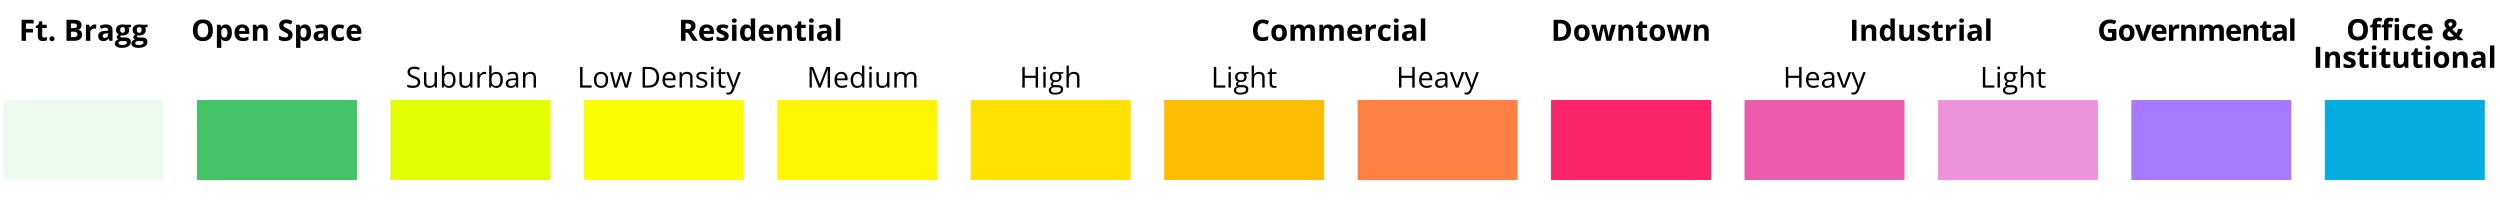 <?xml version="1.0" encoding="UTF-8"?>
<svg xmlns="http://www.w3.org/2000/svg" xmlns:xlink="http://www.w3.org/1999/xlink" width="1874.88pt" height="150pt" viewBox="0 0 1874.88 150" version="1.2">
<rect x="0" y="0" width="1874.88" height="150" fill="#333333" stroke="none"/>
<defs>
<g>
<symbol overflow="visible" id="glyph0-0">
<path style="stroke:none;" d="M 2.078 -15.75 L 11.141 -15.75 L 11.141 0 L 2.078 0 Z M 3.203 -1.125 L 10.016 -1.125 L 10.016 -14.625 L 3.203 -14.625 Z M 3.203 -1.125 "/>
</symbol>
<symbol overflow="visible" id="glyph0-1">
<path style="stroke:none;" d="M 16.281 -7.891 C 16.281 -5.285 15.633 -3.281 14.344 -1.875 C 13.051 -0.477 11.195 0.219 8.781 0.219 C 6.363 0.219 4.508 -0.477 3.219 -1.875 C 1.926 -3.281 1.281 -5.297 1.281 -7.922 C 1.281 -10.535 1.926 -12.535 3.219 -13.922 C 4.52 -15.305 6.379 -16 8.797 -16 C 11.223 -16 13.078 -15.301 14.359 -13.906 C 15.641 -12.508 16.281 -10.504 16.281 -7.891 Z M 4.781 -7.891 C 4.781 -6.129 5.113 -4.801 5.781 -3.906 C 6.445 -3.02 7.445 -2.578 8.781 -2.578 C 11.445 -2.578 12.781 -4.348 12.781 -7.891 C 12.781 -11.441 11.453 -13.219 8.797 -13.219 C 7.473 -13.219 6.473 -12.77 5.797 -11.875 C 5.117 -10.977 4.781 -9.648 4.781 -7.891 Z M 4.781 -7.891 "/>
</symbol>
<symbol overflow="visible" id="glyph0-2">
<path style="stroke:none;" d="M 8.344 0.219 C 6.926 0.219 5.816 -0.297 5.016 -1.328 L 4.844 -1.328 C 4.957 -0.316 5.016 0.266 5.016 0.422 L 5.016 5.297 L 1.719 5.297 L 1.719 -12.047 L 4.391 -12.047 L 4.859 -10.484 L 5.016 -10.484 C 5.773 -11.672 6.91 -12.266 8.422 -12.266 C 9.848 -12.266 10.961 -11.711 11.766 -10.609 C 12.566 -9.516 12.969 -7.992 12.969 -6.047 C 12.969 -4.754 12.781 -3.633 12.406 -2.688 C 12.031 -1.738 11.492 -1.016 10.797 -0.516 C 10.098 -0.023 9.281 0.219 8.344 0.219 Z M 7.375 -9.641 C 6.562 -9.641 5.969 -9.391 5.594 -8.891 C 5.219 -8.391 5.023 -7.566 5.016 -6.422 L 5.016 -6.062 C 5.016 -4.77 5.203 -3.844 5.578 -3.281 C 5.961 -2.727 6.57 -2.453 7.406 -2.453 C 8.883 -2.453 9.625 -3.664 9.625 -6.094 C 9.625 -7.27 9.441 -8.156 9.078 -8.75 C 8.711 -9.344 8.145 -9.641 7.375 -9.641 Z M 7.375 -9.641 "/>
</symbol>
<symbol overflow="visible" id="glyph0-3">
<path style="stroke:none;" d="M 6.719 -9.938 C 6.02 -9.938 5.473 -9.711 5.078 -9.266 C 4.68 -8.828 4.453 -8.203 4.391 -7.391 L 9 -7.391 C 8.988 -8.203 8.773 -8.828 8.359 -9.266 C 7.953 -9.711 7.406 -9.938 6.719 -9.938 Z M 7.172 0.219 C 5.234 0.219 3.719 -0.316 2.625 -1.391 C 1.531 -2.461 0.984 -3.977 0.984 -5.938 C 0.984 -7.957 1.488 -9.516 2.5 -10.609 C 3.508 -11.711 4.906 -12.266 6.688 -12.266 C 8.395 -12.266 9.723 -11.781 10.672 -10.812 C 11.617 -9.844 12.094 -8.504 12.094 -6.797 L 12.094 -5.203 L 4.312 -5.203 C 4.352 -4.266 4.629 -3.535 5.141 -3.016 C 5.66 -2.492 6.391 -2.234 7.328 -2.234 C 8.047 -2.234 8.727 -2.305 9.375 -2.453 C 10.031 -2.609 10.707 -2.848 11.406 -3.172 L 11.406 -0.641 C 10.832 -0.348 10.219 -0.133 9.562 0 C 8.906 0.145 8.109 0.219 7.172 0.219 Z M 7.172 0.219 "/>
</symbol>
<symbol overflow="visible" id="glyph0-4">
<path style="stroke:none;" d="M 12.844 0 L 9.562 0 L 9.562 -7.031 C 9.562 -7.906 9.406 -8.555 9.094 -8.984 C 8.781 -9.422 8.285 -9.641 7.609 -9.641 C 6.691 -9.641 6.031 -9.332 5.625 -8.719 C 5.219 -8.102 5.016 -7.086 5.016 -5.672 L 5.016 0 L 1.719 0 L 1.719 -12.047 L 4.234 -12.047 L 4.672 -10.5 L 4.859 -10.5 C 5.223 -11.082 5.727 -11.52 6.375 -11.812 C 7.02 -12.113 7.75 -12.266 8.562 -12.266 C 9.969 -12.266 11.031 -11.883 11.75 -11.125 C 12.477 -10.375 12.844 -9.285 12.844 -7.859 Z M 12.844 0 "/>
</symbol>
<symbol overflow="visible" id="glyph0-5">
<path style="stroke:none;" d=""/>
</symbol>
<symbol overflow="visible" id="glyph0-6">
<path style="stroke:none;" d="M 11.281 -4.375 C 11.281 -2.945 10.766 -1.82 9.734 -1 C 8.711 -0.188 7.289 0.219 5.469 0.219 C 3.789 0.219 2.305 -0.098 1.016 -0.734 L 1.016 -3.828 C 2.078 -3.359 2.973 -3.023 3.703 -2.828 C 4.441 -2.641 5.117 -2.547 5.734 -2.547 C 6.461 -2.547 7.02 -2.68 7.406 -2.953 C 7.801 -3.234 8 -3.656 8 -4.219 C 8 -4.52 7.91 -4.789 7.734 -5.031 C 7.566 -5.27 7.316 -5.5 6.984 -5.719 C 6.648 -5.945 5.969 -6.305 4.938 -6.797 C 3.977 -7.242 3.258 -7.676 2.781 -8.094 C 2.301 -8.508 1.914 -8.992 1.625 -9.547 C 1.344 -10.109 1.203 -10.758 1.203 -11.5 C 1.203 -12.883 1.672 -13.973 2.609 -14.766 C 3.555 -15.566 4.863 -15.969 6.531 -15.969 C 7.344 -15.969 8.117 -15.867 8.859 -15.672 C 9.609 -15.484 10.391 -15.211 11.203 -14.859 L 10.125 -12.266 C 9.281 -12.609 8.582 -12.848 8.031 -12.984 C 7.488 -13.129 6.953 -13.203 6.422 -13.203 C 5.785 -13.203 5.297 -13.051 4.953 -12.75 C 4.617 -12.457 4.453 -12.078 4.453 -11.609 C 4.453 -11.305 4.52 -11.047 4.656 -10.828 C 4.801 -10.609 5.02 -10.395 5.312 -10.188 C 5.613 -9.988 6.32 -9.625 7.438 -9.094 C 8.906 -8.383 9.91 -7.676 10.453 -6.969 C 11.004 -6.27 11.281 -5.406 11.281 -4.375 Z M 11.281 -4.375 "/>
</symbol>
<symbol overflow="visible" id="glyph0-7">
<path style="stroke:none;" d="M 9.375 0 L 8.734 -1.641 L 8.656 -1.641 C 8.102 -0.941 7.531 -0.457 6.938 -0.188 C 6.352 0.082 5.594 0.219 4.656 0.219 C 3.5 0.219 2.586 -0.109 1.922 -0.766 C 1.254 -1.43 0.922 -2.375 0.922 -3.594 C 0.922 -4.875 1.367 -5.816 2.266 -6.422 C 3.16 -7.035 4.508 -7.375 6.312 -7.438 L 8.406 -7.5 L 8.406 -8.031 C 8.406 -9.25 7.781 -9.859 6.531 -9.859 C 5.562 -9.859 4.43 -9.566 3.141 -8.984 L 2.047 -11.203 C 3.43 -11.93 4.969 -12.297 6.656 -12.297 C 8.27 -12.297 9.508 -11.941 10.375 -11.234 C 11.238 -10.535 11.672 -9.469 11.672 -8.031 L 11.672 0 Z M 8.406 -5.578 L 7.125 -5.531 C 6.176 -5.508 5.469 -5.336 5 -5.016 C 4.531 -4.703 4.297 -4.223 4.297 -3.578 C 4.297 -2.648 4.828 -2.188 5.891 -2.188 C 6.648 -2.188 7.258 -2.406 7.719 -2.844 C 8.176 -3.281 8.406 -3.863 8.406 -4.594 Z M 8.406 -5.578 "/>
</symbol>
<symbol overflow="visible" id="glyph0-8">
<path style="stroke:none;" d="M 6.609 0.219 C 2.859 0.219 0.984 -1.836 0.984 -5.953 C 0.984 -8.004 1.492 -9.566 2.516 -10.641 C 3.535 -11.723 5 -12.266 6.906 -12.266 C 8.301 -12.266 9.551 -11.992 10.656 -11.453 L 9.688 -8.906 C 9.164 -9.113 8.68 -9.285 8.234 -9.422 C 7.797 -9.555 7.352 -9.625 6.906 -9.625 C 5.195 -9.625 4.344 -8.41 4.344 -5.984 C 4.344 -3.629 5.195 -2.453 6.906 -2.453 C 7.539 -2.453 8.125 -2.535 8.656 -2.703 C 9.195 -2.867 9.738 -3.129 10.281 -3.484 L 10.281 -0.672 C 9.75 -0.336 9.211 -0.109 8.672 0.016 C 8.129 0.148 7.441 0.219 6.609 0.219 Z M 6.609 0.219 "/>
</symbol>
<symbol overflow="visible" id="glyph0-9">
<path style="stroke:none;" d="M 8.672 -13.203 C 7.41 -13.203 6.438 -12.727 5.75 -11.781 C 5.062 -10.832 4.719 -9.516 4.719 -7.828 C 4.719 -4.316 6.035 -2.562 8.672 -2.562 C 9.773 -2.562 11.113 -2.836 12.688 -3.391 L 12.688 -0.594 C 11.395 -0.051 9.953 0.219 8.359 0.219 C 6.066 0.219 4.312 -0.473 3.094 -1.859 C 1.883 -3.254 1.281 -5.254 1.281 -7.859 C 1.281 -9.492 1.578 -10.926 2.172 -12.156 C 2.766 -13.383 3.617 -14.328 4.734 -14.984 C 5.859 -15.641 7.172 -15.969 8.672 -15.969 C 10.203 -15.969 11.738 -15.598 13.281 -14.859 L 12.203 -12.156 C 11.617 -12.438 11.023 -12.68 10.422 -12.891 C 9.828 -13.098 9.242 -13.203 8.672 -13.203 Z M 8.672 -13.203 "/>
</symbol>
<symbol overflow="visible" id="glyph0-10">
<path style="stroke:none;" d="M 4.344 -6.047 C 4.344 -4.848 4.535 -3.941 4.922 -3.328 C 5.316 -2.723 5.957 -2.422 6.844 -2.422 C 7.719 -2.422 8.348 -2.723 8.734 -3.328 C 9.117 -3.941 9.312 -4.848 9.312 -6.047 C 9.312 -7.234 9.113 -8.125 8.719 -8.719 C 8.332 -9.32 7.695 -9.625 6.812 -9.625 C 5.938 -9.625 5.305 -9.328 4.922 -8.734 C 4.535 -8.141 4.344 -7.242 4.344 -6.047 Z M 12.672 -6.047 C 12.672 -4.086 12.148 -2.551 11.109 -1.438 C 10.078 -0.332 8.641 0.219 6.797 0.219 C 5.641 0.219 4.617 -0.031 3.734 -0.531 C 2.848 -1.039 2.164 -1.77 1.688 -2.719 C 1.219 -3.664 0.984 -4.773 0.984 -6.047 C 0.984 -8.016 1.5 -9.539 2.531 -10.625 C 3.562 -11.719 5.004 -12.266 6.859 -12.266 C 8.016 -12.266 9.035 -12.016 9.922 -11.516 C 10.805 -11.016 11.484 -10.289 11.953 -9.344 C 12.43 -8.406 12.672 -7.305 12.672 -6.047 Z M 12.672 -6.047 "/>
</symbol>
<symbol overflow="visible" id="glyph0-11">
<path style="stroke:none;" d="M 12.5 0 L 9.219 0 L 9.219 -7.031 C 9.219 -7.906 9.07 -8.555 8.781 -8.984 C 8.488 -9.422 8.031 -9.641 7.406 -9.641 C 6.57 -9.641 5.961 -9.328 5.578 -8.703 C 5.203 -8.086 5.016 -7.078 5.016 -5.672 L 5.016 0 L 1.719 0 L 1.719 -12.047 L 4.234 -12.047 L 4.672 -10.5 L 4.859 -10.5 C 5.18 -11.051 5.645 -11.484 6.25 -11.797 C 6.863 -12.109 7.566 -12.266 8.359 -12.266 C 10.16 -12.266 11.379 -11.676 12.016 -10.5 L 12.312 -10.5 C 12.633 -11.062 13.109 -11.492 13.734 -11.797 C 14.367 -12.109 15.082 -12.266 15.875 -12.266 C 17.238 -12.266 18.27 -11.914 18.969 -11.219 C 19.664 -10.52 20.016 -9.398 20.016 -7.859 L 20.016 0 L 16.719 0 L 16.719 -7.031 C 16.719 -7.906 16.57 -8.555 16.281 -8.984 C 15.988 -9.422 15.531 -9.641 14.906 -9.641 C 14.102 -9.641 13.5 -9.352 13.094 -8.781 C 12.695 -8.207 12.5 -7.297 12.5 -6.047 Z M 12.5 0 "/>
</symbol>
<symbol overflow="visible" id="glyph0-12">
<path style="stroke:none;" d="M 8.453 -12.266 C 8.891 -12.266 9.258 -12.234 9.562 -12.172 L 9.312 -9.094 C 9.039 -9.164 8.719 -9.203 8.344 -9.203 C 7.289 -9.203 6.473 -8.93 5.891 -8.391 C 5.305 -7.848 5.016 -7.094 5.016 -6.125 L 5.016 0 L 1.719 0 L 1.719 -12.047 L 4.219 -12.047 L 4.703 -10.016 L 4.859 -10.016 C 5.234 -10.691 5.738 -11.234 6.375 -11.641 C 7.008 -12.055 7.703 -12.266 8.453 -12.266 Z M 8.453 -12.266 "/>
</symbol>
<symbol overflow="visible" id="glyph0-13">
<path style="stroke:none;" d="M 1.578 -15.156 C 1.578 -16.227 2.176 -16.766 3.375 -16.766 C 4.562 -16.766 5.156 -16.227 5.156 -15.156 C 5.156 -14.645 5.004 -14.25 4.703 -13.969 C 4.41 -13.688 3.969 -13.547 3.375 -13.547 C 2.176 -13.547 1.578 -14.082 1.578 -15.156 Z M 5.016 0 L 1.719 0 L 1.719 -12.047 L 5.016 -12.047 Z M 5.016 0 "/>
</symbol>
<symbol overflow="visible" id="glyph0-14">
<path style="stroke:none;" d="M 5.016 0 L 1.719 0 L 1.719 -16.766 L 5.016 -16.766 Z M 5.016 0 "/>
</symbol>
<symbol overflow="visible" id="glyph0-15">
<path style="stroke:none;" d="M 15.047 -8.031 C 15.047 -5.438 14.305 -3.445 12.828 -2.062 C 11.359 -0.688 9.227 0 6.438 0 L 1.984 0 L 1.984 -15.75 L 6.922 -15.75 C 9.492 -15.75 11.488 -15.066 12.906 -13.703 C 14.332 -12.348 15.047 -10.457 15.047 -8.031 Z M 11.578 -7.938 C 11.578 -11.32 10.082 -13.016 7.094 -13.016 L 5.328 -13.016 L 5.328 -2.766 L 6.75 -2.766 C 9.969 -2.766 11.578 -4.488 11.578 -7.938 Z M 11.578 -7.938 "/>
</symbol>
<symbol overflow="visible" id="glyph0-16">
<path style="stroke:none;" d="M 11.625 0 L 10.703 -4.219 L 9.453 -9.531 L 9.375 -9.531 L 7.172 0 L 3.641 0 L 0.219 -12.047 L 3.484 -12.047 L 4.875 -6.719 C 5.102 -5.758 5.332 -4.441 5.562 -2.766 L 5.625 -2.766 C 5.656 -3.305 5.781 -4.172 6 -5.359 L 6.172 -6.266 L 7.656 -12.047 L 11.281 -12.047 L 12.688 -6.266 C 12.719 -6.109 12.766 -5.875 12.828 -5.562 C 12.891 -5.258 12.945 -4.93 13 -4.578 C 13.062 -4.234 13.113 -3.895 13.156 -3.562 C 13.207 -3.227 13.234 -2.961 13.234 -2.766 L 13.297 -2.766 C 13.367 -3.273 13.484 -3.977 13.641 -4.875 C 13.805 -5.781 13.926 -6.395 14 -6.719 L 15.453 -12.047 L 18.672 -12.047 L 15.203 0 Z M 11.625 0 "/>
</symbol>
<symbol overflow="visible" id="glyph0-17">
<path style="stroke:none;" d="M 6.797 -2.406 C 7.367 -2.406 8.055 -2.531 8.859 -2.781 L 8.859 -0.328 C 8.047 0.035 7.039 0.219 5.844 0.219 C 4.531 0.219 3.57 -0.113 2.969 -0.781 C 2.375 -1.445 2.078 -2.441 2.078 -3.766 L 2.078 -9.578 L 0.5 -9.578 L 0.5 -10.969 L 2.312 -12.062 L 3.266 -14.609 L 5.359 -14.609 L 5.359 -12.047 L 8.734 -12.047 L 8.734 -9.578 L 5.359 -9.578 L 5.359 -3.766 C 5.359 -3.297 5.488 -2.953 5.75 -2.734 C 6.02 -2.516 6.367 -2.406 6.797 -2.406 Z M 6.797 -2.406 "/>
</symbol>
<symbol overflow="visible" id="glyph0-18">
<path style="stroke:none;" d="M 1.984 0 L 1.984 -15.75 L 5.328 -15.75 L 5.328 0 Z M 1.984 0 "/>
</symbol>
<symbol overflow="visible" id="glyph0-19">
<path style="stroke:none;" d="M 5.531 0.219 C 4.125 0.219 3.016 -0.328 2.203 -1.422 C 1.391 -2.523 0.984 -4.051 0.984 -6 C 0.984 -7.977 1.395 -9.516 2.219 -10.609 C 3.039 -11.711 4.176 -12.266 5.625 -12.266 C 7.133 -12.266 8.289 -11.676 9.094 -10.5 L 9.203 -10.5 C 9.035 -11.395 8.953 -12.195 8.953 -12.906 L 8.953 -16.766 L 12.25 -16.766 L 12.25 0 L 9.734 0 L 9.094 -1.562 L 8.953 -1.562 C 8.203 -0.375 7.062 0.219 5.531 0.219 Z M 6.688 -2.406 C 7.531 -2.406 8.145 -2.648 8.531 -3.141 C 8.926 -3.629 9.141 -4.457 9.172 -5.625 L 9.172 -5.984 C 9.172 -7.273 8.973 -8.195 8.578 -8.75 C 8.18 -9.312 7.535 -9.594 6.641 -9.594 C 5.898 -9.594 5.328 -9.281 4.922 -8.656 C 4.516 -8.039 4.312 -7.141 4.312 -5.953 C 4.312 -4.773 4.516 -3.891 4.922 -3.297 C 5.336 -2.703 5.926 -2.406 6.688 -2.406 Z M 6.688 -2.406 "/>
</symbol>
<symbol overflow="visible" id="glyph0-20">
<path style="stroke:none;" d="M 10.25 0 L 9.812 -1.547 L 9.641 -1.547 C 9.285 -0.984 8.785 -0.547 8.141 -0.234 C 7.492 0.066 6.758 0.219 5.938 0.219 C 4.52 0.219 3.453 -0.16 2.734 -0.922 C 2.016 -1.68 1.656 -2.77 1.656 -4.188 L 1.656 -12.047 L 4.938 -12.047 L 4.938 -5.016 C 4.938 -4.141 5.094 -3.484 5.406 -3.047 C 5.719 -2.617 6.211 -2.406 6.891 -2.406 C 7.805 -2.406 8.469 -2.711 8.875 -3.328 C 9.281 -3.941 9.484 -4.957 9.484 -6.375 L 9.484 -12.047 L 12.781 -12.047 L 12.781 0 Z M 10.25 0 "/>
</symbol>
<symbol overflow="visible" id="glyph0-21">
<path style="stroke:none;" d="M 10.125 -3.578 C 10.125 -2.336 9.691 -1.395 8.828 -0.75 C 7.973 -0.102 6.691 0.219 4.984 0.219 C 4.109 0.219 3.363 0.156 2.75 0.031 C 2.133 -0.082 1.555 -0.254 1.016 -0.484 L 1.016 -3.203 C 1.617 -2.91 2.301 -2.664 3.062 -2.469 C 3.832 -2.281 4.508 -2.188 5.094 -2.188 C 6.289 -2.188 6.891 -2.531 6.891 -3.219 C 6.891 -3.477 6.805 -3.688 6.641 -3.844 C 6.484 -4.008 6.211 -4.191 5.828 -4.391 C 5.441 -4.598 4.926 -4.836 4.281 -5.109 C 3.352 -5.504 2.672 -5.863 2.234 -6.188 C 1.797 -6.52 1.477 -6.898 1.281 -7.328 C 1.082 -7.754 0.984 -8.281 0.984 -8.906 C 0.984 -9.977 1.398 -10.805 2.234 -11.391 C 3.066 -11.973 4.242 -12.266 5.766 -12.266 C 7.211 -12.266 8.625 -11.953 10 -11.328 L 9 -8.953 C 8.395 -9.211 7.832 -9.422 7.312 -9.578 C 6.789 -9.742 6.254 -9.828 5.703 -9.828 C 4.734 -9.828 4.25 -9.566 4.25 -9.047 C 4.25 -8.754 4.406 -8.5 4.719 -8.281 C 5.031 -8.07 5.719 -7.754 6.781 -7.328 C 7.719 -6.941 8.406 -6.582 8.844 -6.25 C 9.281 -5.926 9.602 -5.547 9.812 -5.109 C 10.02 -4.68 10.125 -4.172 10.125 -3.578 Z M 10.125 -3.578 "/>
</symbol>
<symbol overflow="visible" id="glyph0-22">
<path style="stroke:none;" d="M 7.969 -8.844 L 14.203 -8.844 L 14.203 -0.672 C 13.191 -0.348 12.238 -0.117 11.344 0.016 C 10.457 0.148 9.547 0.219 8.609 0.219 C 6.234 0.219 4.414 -0.477 3.156 -1.875 C 1.906 -3.27 1.281 -5.273 1.281 -7.891 C 1.281 -10.43 2.004 -12.41 3.453 -13.828 C 4.91 -15.254 6.93 -15.969 9.516 -15.969 C 11.129 -15.969 12.688 -15.645 14.188 -15 L 13.078 -12.328 C 11.93 -12.91 10.734 -13.203 9.484 -13.203 C 8.047 -13.203 6.891 -12.711 6.016 -11.734 C 5.148 -10.766 4.719 -9.461 4.719 -7.828 C 4.719 -6.117 5.066 -4.812 5.766 -3.906 C 6.461 -3.008 7.484 -2.562 8.828 -2.562 C 9.523 -2.562 10.227 -2.633 10.938 -2.781 L 10.938 -6.062 L 7.969 -6.062 Z M 7.969 -8.844 "/>
</symbol>
<symbol overflow="visible" id="glyph0-23">
<path style="stroke:none;" d="M 4.594 0 L 0 -12.047 L 3.438 -12.047 L 5.766 -5.188 C 6.023 -4.312 6.188 -3.488 6.25 -2.719 L 6.312 -2.719 C 6.344 -3.406 6.504 -4.227 6.797 -5.188 L 9.109 -12.047 L 12.547 -12.047 L 7.969 0 Z M 4.594 0 "/>
</symbol>
<symbol overflow="visible" id="glyph0-24">
<path style="stroke:none;" d="M 8.375 -9.578 L 5.531 -9.578 L 5.531 0 L 2.25 0 L 2.25 -9.578 L 0.438 -9.578 L 0.438 -11.156 L 2.25 -12.047 L 2.25 -12.922 C 2.25 -14.297 2.586 -15.297 3.266 -15.922 C 3.941 -16.555 5.02 -16.875 6.5 -16.875 C 7.633 -16.875 8.645 -16.707 9.531 -16.375 L 8.688 -13.969 C 8.031 -14.176 7.422 -14.281 6.859 -14.281 C 6.391 -14.281 6.051 -14.141 5.844 -13.859 C 5.633 -13.578 5.531 -13.223 5.531 -12.797 L 5.531 -12.047 L 8.375 -12.047 Z M 8.375 -9.578 "/>
</symbol>
<symbol overflow="visible" id="glyph0-25">
<path style="stroke:none;" d="M 16.547 0 L 12.484 0 L 11.25 -1.219 C 9.875 -0.258 8.32 0.219 6.594 0.219 C 4.844 0.219 3.453 -0.18 2.422 -0.984 C 1.398 -1.797 0.891 -2.883 0.891 -4.25 C 0.891 -5.238 1.102 -6.078 1.531 -6.766 C 1.969 -7.461 2.711 -8.113 3.766 -8.719 C 3.234 -9.332 2.844 -9.922 2.594 -10.484 C 2.352 -11.047 2.234 -11.66 2.234 -12.328 C 2.234 -13.422 2.648 -14.301 3.484 -14.969 C 4.316 -15.633 5.438 -15.969 6.844 -15.969 C 8.176 -15.969 9.242 -15.656 10.047 -15.031 C 10.848 -14.414 11.25 -13.586 11.25 -12.547 C 11.25 -11.691 11 -10.91 10.5 -10.203 C 10.008 -9.492 9.207 -8.82 8.094 -8.188 L 11.156 -5.203 C 11.664 -6.047 12.109 -7.129 12.484 -8.453 L 15.906 -8.453 C 15.656 -7.473 15.301 -6.52 14.844 -5.594 C 14.395 -4.676 13.879 -3.863 13.297 -3.156 Z M 4.344 -4.562 C 4.344 -3.945 4.57 -3.457 5.031 -3.094 C 5.5 -2.727 6.094 -2.547 6.812 -2.547 C 7.719 -2.547 8.535 -2.766 9.266 -3.203 L 5.688 -6.75 C 5.27 -6.438 4.941 -6.109 4.703 -5.766 C 4.461 -5.422 4.344 -5.02 4.344 -4.562 Z M 8.203 -12.203 C 8.203 -12.586 8.07 -12.891 7.812 -13.109 C 7.562 -13.328 7.227 -13.438 6.812 -13.438 C 6.332 -13.438 5.953 -13.32 5.672 -13.094 C 5.398 -12.863 5.266 -12.535 5.266 -12.109 C 5.266 -11.473 5.609 -10.773 6.297 -10.016 C 6.91 -10.359 7.379 -10.695 7.703 -11.031 C 8.035 -11.363 8.203 -11.754 8.203 -12.203 Z M 8.203 -12.203 "/>
</symbol>
<symbol overflow="visible" id="glyph0-26">
<path style="stroke:none;" d="M 5.266 0 L 1.984 0 L 1.984 -15.75 L 11.016 -15.75 L 11.016 -13.016 L 5.266 -13.016 L 5.266 -8.953 L 10.609 -8.953 L 10.609 -6.234 L 5.266 -6.234 Z M 5.266 0 "/>
</symbol>
<symbol overflow="visible" id="glyph0-27">
<path style="stroke:none;" d="M 1.266 -1.547 C 1.266 -2.148 1.426 -2.602 1.75 -2.906 C 2.07 -3.219 2.539 -3.375 3.156 -3.375 C 3.75 -3.375 4.207 -3.211 4.531 -2.891 C 4.863 -2.578 5.031 -2.129 5.031 -1.547 C 5.031 -0.973 4.863 -0.52 4.531 -0.188 C 4.207 0.133 3.75 0.297 3.156 0.297 C 2.551 0.297 2.082 0.133 1.75 -0.188 C 1.426 -0.508 1.266 -0.961 1.266 -1.547 Z M 1.266 -1.547 "/>
</symbol>
<symbol overflow="visible" id="glyph0-28">
<path style="stroke:none;" d="M 1.984 -15.75 L 6.891 -15.75 C 9.117 -15.75 10.738 -15.43 11.75 -14.797 C 12.758 -14.16 13.266 -13.148 13.266 -11.766 C 13.266 -10.828 13.039 -10.055 12.594 -9.453 C 12.156 -8.848 11.57 -8.484 10.844 -8.359 L 10.844 -8.25 C 11.832 -8.031 12.547 -7.613 12.984 -7 C 13.43 -6.395 13.656 -5.582 13.656 -4.562 C 13.656 -3.125 13.133 -2.004 12.094 -1.203 C 11.062 -0.398 9.656 0 7.875 0 L 1.984 0 Z M 5.328 -9.516 L 7.266 -9.516 C 8.172 -9.516 8.82 -9.656 9.219 -9.938 C 9.625 -10.219 9.828 -10.68 9.828 -11.328 C 9.828 -11.93 9.609 -12.363 9.172 -12.625 C 8.734 -12.883 8.035 -13.016 7.078 -13.016 L 5.328 -13.016 Z M 5.328 -6.859 L 5.328 -2.766 L 7.5 -2.766 C 8.414 -2.766 9.094 -2.938 9.531 -3.281 C 9.969 -3.633 10.188 -4.176 10.188 -4.906 C 10.188 -6.207 9.254 -6.859 7.391 -6.859 Z M 5.328 -6.859 "/>
</symbol>
<symbol overflow="visible" id="glyph0-29">
<path style="stroke:none;" d="M 12.203 -12.047 L 12.203 -10.375 L 10.312 -9.891 C 10.664 -9.348 10.844 -8.742 10.844 -8.078 C 10.844 -6.785 10.391 -5.773 9.484 -5.047 C 8.586 -4.328 7.336 -3.969 5.734 -3.969 L 5.141 -4 L 4.656 -4.062 C 4.312 -3.801 4.141 -3.516 4.141 -3.203 C 4.141 -2.723 4.742 -2.484 5.953 -2.484 L 8 -2.484 C 9.32 -2.484 10.328 -2.195 11.016 -1.625 C 11.711 -1.062 12.062 -0.234 12.062 0.859 C 12.062 2.266 11.473 3.352 10.297 4.125 C 9.129 4.906 7.445 5.297 5.25 5.297 C 3.562 5.297 2.273 5.004 1.391 4.422 C 0.504 3.836 0.062 3.016 0.062 1.953 C 0.062 1.234 0.285 0.629 0.734 0.141 C 1.191 -0.348 1.859 -0.695 2.734 -0.906 C 2.398 -1.051 2.102 -1.285 1.844 -1.609 C 1.594 -1.93 1.469 -2.281 1.469 -2.656 C 1.469 -3.113 1.598 -3.492 1.859 -3.797 C 2.129 -4.098 2.52 -4.398 3.031 -4.703 C 2.395 -4.973 1.891 -5.41 1.516 -6.016 C 1.148 -6.617 0.969 -7.328 0.969 -8.141 C 0.969 -9.453 1.395 -10.469 2.25 -11.188 C 3.102 -11.906 4.328 -12.266 5.922 -12.266 C 6.254 -12.266 6.648 -12.234 7.109 -12.172 C 7.578 -12.117 7.875 -12.078 8 -12.047 Z M 2.906 1.703 C 2.906 2.148 3.125 2.504 3.562 2.766 C 4 3.023 4.609 3.156 5.391 3.156 C 6.566 3.156 7.488 2.992 8.156 2.672 C 8.82 2.348 9.156 1.906 9.156 1.344 C 9.156 0.895 8.957 0.582 8.562 0.406 C 8.164 0.238 7.555 0.156 6.734 0.156 L 5.031 0.156 C 4.426 0.156 3.922 0.297 3.516 0.578 C 3.109 0.859 2.906 1.234 2.906 1.703 Z M 4.109 -8.094 C 4.109 -7.445 4.254 -6.93 4.547 -6.547 C 4.848 -6.172 5.305 -5.984 5.922 -5.984 C 6.535 -5.984 6.984 -6.172 7.266 -6.547 C 7.555 -6.93 7.703 -7.445 7.703 -8.094 C 7.703 -9.551 7.109 -10.281 5.922 -10.281 C 4.711 -10.281 4.109 -9.551 4.109 -8.094 Z M 4.109 -8.094 "/>
</symbol>
<symbol overflow="visible" id="glyph1-0">
<path style="stroke:none;" d="M 2.078 -15.75 L 11.141 -15.75 L 11.141 0 L 2.078 0 Z M 3.203 -1.125 L 10.016 -1.125 L 10.016 -14.625 L 3.203 -14.625 Z M 3.203 -1.125 "/>
</symbol>
<symbol overflow="visible" id="glyph1-1">
<path style="stroke:none;" d="M 5.328 -8.766 L 6.406 -8.766 C 7.457 -8.766 8.234 -8.938 8.734 -9.281 C 9.234 -9.633 9.484 -10.188 9.484 -10.938 C 9.484 -11.688 9.227 -12.219 8.719 -12.531 C 8.207 -12.852 7.41 -13.016 6.328 -13.016 L 5.328 -13.016 Z M 5.328 -6.047 L 5.328 0 L 1.984 0 L 1.984 -15.75 L 6.578 -15.75 C 8.711 -15.75 10.289 -15.359 11.312 -14.578 C 12.344 -13.797 12.859 -12.613 12.859 -11.031 C 12.859 -10.102 12.602 -9.273 12.094 -8.547 C 11.582 -7.828 10.863 -7.266 9.938 -6.859 C 12.301 -3.316 13.844 -1.031 14.562 0 L 10.859 0 L 7.094 -6.047 Z M 5.328 -6.047 "/>
</symbol>
<symbol overflow="visible" id="glyph1-2">
<path style="stroke:none;" d="M 6.719 -9.938 C 6.02 -9.938 5.473 -9.711 5.078 -9.266 C 4.68 -8.828 4.453 -8.203 4.391 -7.391 L 9 -7.391 C 8.988 -8.203 8.773 -8.828 8.359 -9.266 C 7.953 -9.711 7.406 -9.938 6.719 -9.938 Z M 7.172 0.219 C 5.234 0.219 3.719 -0.316 2.625 -1.391 C 1.531 -2.461 0.984 -3.977 0.984 -5.938 C 0.984 -7.957 1.488 -9.516 2.5 -10.609 C 3.508 -11.711 4.906 -12.266 6.688 -12.266 C 8.395 -12.266 9.723 -11.781 10.672 -10.812 C 11.617 -9.844 12.094 -8.504 12.094 -6.797 L 12.094 -5.203 L 4.312 -5.203 C 4.352 -4.266 4.629 -3.535 5.141 -3.016 C 5.66 -2.492 6.391 -2.234 7.328 -2.234 C 8.047 -2.234 8.727 -2.305 9.375 -2.453 C 10.031 -2.609 10.707 -2.848 11.406 -3.172 L 11.406 -0.641 C 10.832 -0.348 10.219 -0.133 9.562 0 C 8.906 0.145 8.109 0.219 7.172 0.219 Z M 7.172 0.219 "/>
</symbol>
<symbol overflow="visible" id="glyph1-3">
<path style="stroke:none;" d="M 10.125 -3.578 C 10.125 -2.336 9.691 -1.395 8.828 -0.75 C 7.973 -0.102 6.691 0.219 4.984 0.219 C 4.109 0.219 3.363 0.156 2.75 0.031 C 2.133 -0.082 1.555 -0.254 1.016 -0.484 L 1.016 -3.203 C 1.617 -2.91 2.301 -2.664 3.062 -2.469 C 3.832 -2.281 4.508 -2.188 5.094 -2.188 C 6.289 -2.188 6.891 -2.531 6.891 -3.219 C 6.891 -3.477 6.805 -3.688 6.641 -3.844 C 6.484 -4.008 6.211 -4.191 5.828 -4.391 C 5.441 -4.598 4.926 -4.836 4.281 -5.109 C 3.352 -5.504 2.672 -5.863 2.234 -6.188 C 1.797 -6.52 1.477 -6.898 1.281 -7.328 C 1.082 -7.754 0.984 -8.281 0.984 -8.906 C 0.984 -9.977 1.398 -10.805 2.234 -11.391 C 3.066 -11.973 4.242 -12.266 5.766 -12.266 C 7.211 -12.266 8.625 -11.953 10 -11.328 L 9 -8.953 C 8.395 -9.211 7.832 -9.422 7.312 -9.578 C 6.789 -9.742 6.254 -9.828 5.703 -9.828 C 4.734 -9.828 4.25 -9.566 4.25 -9.047 C 4.25 -8.754 4.406 -8.5 4.719 -8.281 C 5.031 -8.07 5.719 -7.754 6.781 -7.328 C 7.719 -6.941 8.406 -6.582 8.844 -6.25 C 9.281 -5.926 9.602 -5.547 9.812 -5.109 C 10.02 -4.68 10.125 -4.172 10.125 -3.578 Z M 10.125 -3.578 "/>
</symbol>
<symbol overflow="visible" id="glyph1-4">
<path style="stroke:none;" d="M 1.578 -15.156 C 1.578 -16.227 2.176 -16.766 3.375 -16.766 C 4.562 -16.766 5.156 -16.227 5.156 -15.156 C 5.156 -14.645 5.004 -14.25 4.703 -13.969 C 4.41 -13.688 3.969 -13.547 3.375 -13.547 C 2.176 -13.547 1.578 -14.082 1.578 -15.156 Z M 5.016 0 L 1.719 0 L 1.719 -12.047 L 5.016 -12.047 Z M 5.016 0 "/>
</symbol>
<symbol overflow="visible" id="glyph1-5">
<path style="stroke:none;" d="M 5.531 0.219 C 4.125 0.219 3.016 -0.328 2.203 -1.422 C 1.391 -2.523 0.984 -4.051 0.984 -6 C 0.984 -7.977 1.395 -9.516 2.219 -10.609 C 3.039 -11.711 4.176 -12.266 5.625 -12.266 C 7.133 -12.266 8.289 -11.676 9.094 -10.5 L 9.203 -10.5 C 9.035 -11.395 8.953 -12.195 8.953 -12.906 L 8.953 -16.766 L 12.25 -16.766 L 12.25 0 L 9.734 0 L 9.094 -1.562 L 8.953 -1.562 C 8.203 -0.375 7.062 0.219 5.531 0.219 Z M 6.688 -2.406 C 7.531 -2.406 8.145 -2.648 8.531 -3.141 C 8.926 -3.629 9.141 -4.457 9.172 -5.625 L 9.172 -5.984 C 9.172 -7.273 8.973 -8.195 8.578 -8.75 C 8.18 -9.312 7.535 -9.594 6.641 -9.594 C 5.898 -9.594 5.328 -9.281 4.922 -8.656 C 4.516 -8.039 4.312 -7.141 4.312 -5.953 C 4.312 -4.773 4.516 -3.891 4.922 -3.297 C 5.336 -2.703 5.926 -2.406 6.688 -2.406 Z M 6.688 -2.406 "/>
</symbol>
<symbol overflow="visible" id="glyph1-6">
<path style="stroke:none;" d="M 12.844 0 L 9.562 0 L 9.562 -7.031 C 9.562 -7.906 9.406 -8.555 9.094 -8.984 C 8.781 -9.422 8.285 -9.641 7.609 -9.641 C 6.691 -9.641 6.031 -9.332 5.625 -8.719 C 5.219 -8.102 5.016 -7.086 5.016 -5.672 L 5.016 0 L 1.719 0 L 1.719 -12.047 L 4.234 -12.047 L 4.672 -10.5 L 4.859 -10.5 C 5.223 -11.082 5.727 -11.52 6.375 -11.812 C 7.02 -12.113 7.75 -12.266 8.562 -12.266 C 9.969 -12.266 11.031 -11.883 11.75 -11.125 C 12.477 -10.375 12.844 -9.285 12.844 -7.859 Z M 12.844 0 "/>
</symbol>
<symbol overflow="visible" id="glyph1-7">
<path style="stroke:none;" d="M 6.797 -2.406 C 7.367 -2.406 8.055 -2.531 8.859 -2.781 L 8.859 -0.328 C 8.047 0.035 7.039 0.219 5.844 0.219 C 4.531 0.219 3.57 -0.113 2.969 -0.781 C 2.375 -1.445 2.078 -2.441 2.078 -3.766 L 2.078 -9.578 L 0.5 -9.578 L 0.5 -10.969 L 2.312 -12.062 L 3.266 -14.609 L 5.359 -14.609 L 5.359 -12.047 L 8.734 -12.047 L 8.734 -9.578 L 5.359 -9.578 L 5.359 -3.766 C 5.359 -3.297 5.488 -2.953 5.75 -2.734 C 6.02 -2.516 6.367 -2.406 6.797 -2.406 Z M 6.797 -2.406 "/>
</symbol>
<symbol overflow="visible" id="glyph1-8">
<path style="stroke:none;" d="M 9.375 0 L 8.734 -1.641 L 8.656 -1.641 C 8.102 -0.941 7.531 -0.457 6.938 -0.188 C 6.352 0.082 5.594 0.219 4.656 0.219 C 3.5 0.219 2.586 -0.109 1.922 -0.766 C 1.254 -1.43 0.922 -2.375 0.922 -3.594 C 0.922 -4.875 1.367 -5.816 2.266 -6.422 C 3.16 -7.035 4.508 -7.375 6.312 -7.438 L 8.406 -7.5 L 8.406 -8.031 C 8.406 -9.25 7.781 -9.859 6.531 -9.859 C 5.562 -9.859 4.43 -9.566 3.141 -8.984 L 2.047 -11.203 C 3.43 -11.93 4.969 -12.297 6.656 -12.297 C 8.27 -12.297 9.508 -11.941 10.375 -11.234 C 11.238 -10.535 11.672 -9.469 11.672 -8.031 L 11.672 0 Z M 8.406 -5.578 L 7.125 -5.531 C 6.176 -5.508 5.469 -5.336 5 -5.016 C 4.531 -4.703 4.297 -4.223 4.297 -3.578 C 4.297 -2.648 4.828 -2.188 5.891 -2.188 C 6.648 -2.188 7.258 -2.406 7.719 -2.844 C 8.176 -3.281 8.406 -3.863 8.406 -4.594 Z M 8.406 -5.578 "/>
</symbol>
<symbol overflow="visible" id="glyph1-9">
<path style="stroke:none;" d="M 5.016 0 L 1.719 0 L 1.719 -16.766 L 5.016 -16.766 Z M 5.016 0 "/>
</symbol>
<symbol overflow="visible" id="glyph2-0">
<path style="stroke:none;" d="M 2.047 -15.5 L 10.953 -15.5 L 10.953 0 L 2.047 0 Z M 3.141 -1.109 L 9.859 -1.109 L 9.859 -14.391 L 3.141 -14.391 Z M 3.141 -1.109 "/>
</symbol>
<symbol overflow="visible" id="glyph2-1">
<path style="stroke:none;" d="M 10.875 -4.125 C 10.875 -2.758 10.379 -1.691 9.391 -0.922 C 8.398 -0.16 7.055 0.219 5.359 0.219 C 3.523 0.219 2.113 -0.02 1.125 -0.5 L 1.125 -2.234 C 1.758 -1.961 2.453 -1.75 3.203 -1.594 C 3.953 -1.438 4.691 -1.359 5.422 -1.359 C 6.629 -1.359 7.535 -1.586 8.141 -2.047 C 8.742 -2.504 9.047 -3.141 9.047 -3.953 C 9.047 -4.492 8.938 -4.93 8.719 -5.266 C 8.508 -5.609 8.148 -5.926 7.641 -6.219 C 7.141 -6.508 6.375 -6.836 5.344 -7.203 C 3.895 -7.723 2.863 -8.332 2.25 -9.031 C 1.633 -9.738 1.328 -10.664 1.328 -11.812 C 1.328 -13 1.773 -13.945 2.672 -14.656 C 3.566 -15.363 4.754 -15.719 6.234 -15.719 C 7.773 -15.719 9.191 -15.438 10.484 -14.875 L 9.922 -13.297 C 8.641 -13.836 7.395 -14.109 6.188 -14.109 C 5.238 -14.109 4.492 -13.898 3.953 -13.484 C 3.41 -13.078 3.141 -12.508 3.141 -11.781 C 3.141 -11.25 3.238 -10.812 3.438 -10.469 C 3.633 -10.125 3.969 -9.805 4.438 -9.516 C 4.914 -9.234 5.641 -8.922 6.609 -8.578 C 8.234 -7.992 9.348 -7.367 9.953 -6.703 C 10.566 -6.047 10.875 -5.188 10.875 -4.125 Z M 10.875 -4.125 "/>
</symbol>
<symbol overflow="visible" id="glyph2-2">
<path style="stroke:none;" d="M 3.516 -11.609 L 3.516 -4.078 C 3.516 -3.129 3.727 -2.422 4.156 -1.953 C 4.594 -1.492 5.27 -1.266 6.188 -1.266 C 7.406 -1.266 8.297 -1.594 8.859 -2.25 C 9.422 -2.914 9.703 -4.004 9.703 -5.516 L 9.703 -11.609 L 11.453 -11.609 L 11.453 0 L 10 0 L 9.75 -1.562 L 9.656 -1.562 C 9.289 -0.988 8.789 -0.547 8.156 -0.234 C 7.52 0.066 6.789 0.219 5.969 0.219 C 4.551 0.219 3.488 -0.113 2.781 -0.781 C 2.082 -1.457 1.734 -2.535 1.734 -4.016 L 1.734 -11.609 Z M 3.516 -11.609 "/>
</symbol>
<symbol overflow="visible" id="glyph2-3">
<path style="stroke:none;" d="M 7.266 -11.812 C 8.797 -11.812 9.984 -11.285 10.828 -10.234 C 11.672 -9.191 12.094 -7.719 12.094 -5.812 C 12.094 -3.906 11.664 -2.422 10.812 -1.359 C 9.957 -0.305 8.773 0.219 7.266 0.219 C 6.516 0.219 5.828 0.078 5.203 -0.203 C 4.578 -0.484 4.051 -0.914 3.625 -1.5 L 3.5 -1.5 L 3.125 0 L 1.859 0 L 1.859 -16.484 L 3.625 -16.484 L 3.625 -12.484 C 3.625 -11.586 3.598 -10.781 3.547 -10.062 L 3.625 -10.062 C 4.445 -11.227 5.66 -11.812 7.266 -11.812 Z M 7.016 -10.328 C 5.816 -10.328 4.953 -9.984 4.422 -9.297 C 3.891 -8.609 3.625 -7.445 3.625 -5.812 C 3.625 -4.188 3.895 -3.02 4.438 -2.312 C 4.977 -1.613 5.852 -1.266 7.062 -1.266 C 8.133 -1.266 8.938 -1.656 9.469 -2.438 C 10 -3.227 10.266 -4.363 10.266 -5.844 C 10.266 -7.352 10 -8.477 9.469 -9.219 C 8.938 -9.957 8.117 -10.328 7.016 -10.328 Z M 7.016 -10.328 "/>
</symbol>
<symbol overflow="visible" id="glyph2-4">
<path style="stroke:none;" d="M 7.156 -11.828 C 7.676 -11.828 8.141 -11.785 8.547 -11.703 L 8.312 -10.062 C 7.832 -10.164 7.406 -10.219 7.031 -10.219 C 6.094 -10.219 5.289 -9.836 4.625 -9.078 C 3.957 -8.316 3.625 -7.367 3.625 -6.234 L 3.625 0 L 1.859 0 L 1.859 -11.609 L 3.312 -11.609 L 3.516 -9.469 L 3.609 -9.469 C 4.035 -10.219 4.551 -10.797 5.156 -11.203 C 5.77 -11.617 6.438 -11.828 7.156 -11.828 Z M 7.156 -11.828 "/>
</symbol>
<symbol overflow="visible" id="glyph2-5">
<path style="stroke:none;" d="M 9 0 L 8.656 -1.656 L 8.578 -1.656 C 7.992 -0.926 7.414 -0.43 6.844 -0.172 C 6.27 0.086 5.551 0.219 4.688 0.219 C 3.531 0.219 2.625 -0.078 1.969 -0.672 C 1.32 -1.266 1 -2.113 1 -3.219 C 1 -5.562 2.875 -6.789 6.625 -6.906 L 8.594 -6.969 L 8.594 -7.688 C 8.594 -8.594 8.395 -9.266 8 -9.703 C 7.613 -10.141 6.988 -10.359 6.125 -10.359 C 5.156 -10.359 4.062 -10.062 2.844 -9.469 L 2.297 -10.812 C 2.867 -11.125 3.492 -11.367 4.172 -11.547 C 4.859 -11.723 5.547 -11.812 6.234 -11.812 C 7.617 -11.812 8.645 -11.504 9.312 -10.891 C 9.977 -10.273 10.312 -9.285 10.312 -7.922 L 10.312 0 Z M 5.031 -1.234 C 6.125 -1.234 6.984 -1.535 7.609 -2.141 C 8.234 -2.742 8.547 -3.582 8.547 -4.656 L 8.547 -5.719 L 6.797 -5.641 C 5.391 -5.586 4.379 -5.367 3.766 -4.984 C 3.148 -4.598 2.844 -4 2.844 -3.188 C 2.844 -2.551 3.035 -2.066 3.422 -1.734 C 3.805 -1.398 4.344 -1.234 5.031 -1.234 Z M 5.031 -1.234 "/>
</symbol>
<symbol overflow="visible" id="glyph2-6">
<path style="stroke:none;" d="M 9.812 0 L 9.812 -7.516 C 9.812 -8.461 9.594 -9.164 9.156 -9.625 C 8.727 -10.094 8.055 -10.328 7.141 -10.328 C 5.922 -10.328 5.031 -10 4.469 -9.344 C 3.906 -8.688 3.625 -7.602 3.625 -6.094 L 3.625 0 L 1.859 0 L 1.859 -11.609 L 3.297 -11.609 L 3.578 -10.031 L 3.672 -10.031 C 4.023 -10.602 4.523 -11.047 5.172 -11.359 C 5.828 -11.672 6.555 -11.828 7.359 -11.828 C 8.754 -11.828 9.805 -11.488 10.516 -10.812 C 11.223 -10.133 11.578 -9.055 11.578 -7.578 L 11.578 0 Z M 9.812 0 "/>
</symbol>
<symbol overflow="visible" id="glyph2-7">
<path style="stroke:none;" d="M 2.125 0 L 2.125 -15.5 L 3.938 -15.5 L 3.938 -1.625 L 10.766 -1.625 L 10.766 0 Z M 2.125 0 "/>
</symbol>
<symbol overflow="visible" id="glyph2-8">
<path style="stroke:none;" d="M 11.891 -5.812 C 11.891 -3.926 11.41 -2.445 10.453 -1.375 C 9.504 -0.312 8.188 0.219 6.5 0.219 C 5.469 0.219 4.547 -0.023 3.734 -0.516 C 2.93 -1.004 2.312 -1.703 1.875 -2.609 C 1.438 -3.523 1.219 -4.594 1.219 -5.812 C 1.219 -7.707 1.691 -9.18 2.641 -10.234 C 3.586 -11.297 4.898 -11.828 6.578 -11.828 C 8.203 -11.828 9.492 -11.285 10.453 -10.203 C 11.41 -9.117 11.891 -7.656 11.891 -5.812 Z M 3.047 -5.812 C 3.047 -4.332 3.344 -3.203 3.938 -2.422 C 4.531 -1.648 5.398 -1.266 6.547 -1.266 C 7.703 -1.266 8.578 -1.648 9.172 -2.422 C 9.766 -3.191 10.062 -4.32 10.062 -5.812 C 10.062 -7.289 9.766 -8.41 9.172 -9.172 C 8.578 -9.941 7.695 -10.328 6.531 -10.328 C 5.375 -10.328 4.504 -9.945 3.922 -9.188 C 3.336 -8.438 3.047 -7.312 3.047 -5.812 Z M 3.047 -5.812 "/>
</symbol>
<symbol overflow="visible" id="glyph2-9">
<path style="stroke:none;" d="M 11.344 0 L 9.219 -6.812 C 9.082 -7.227 8.832 -8.176 8.469 -9.656 L 8.375 -9.656 C 8.094 -8.414 7.848 -7.461 7.641 -6.797 L 5.453 0 L 3.406 0 L 0.25 -11.609 L 2.094 -11.609 C 2.844 -8.691 3.41 -6.469 3.797 -4.938 C 4.191 -3.414 4.414 -2.391 4.469 -1.859 L 4.562 -1.859 C 4.633 -2.266 4.754 -2.785 4.922 -3.422 C 5.098 -4.066 5.254 -4.578 5.391 -4.953 L 7.516 -11.609 L 9.422 -11.609 L 11.5 -4.953 C 11.895 -3.734 12.16 -2.711 12.297 -1.891 L 12.391 -1.891 C 12.422 -2.141 12.492 -2.531 12.609 -3.062 C 12.734 -3.594 13.473 -6.441 14.828 -11.609 L 16.641 -11.609 L 13.438 0 Z M 11.344 0 "/>
</symbol>
<symbol overflow="visible" id="glyph2-10">
<path style="stroke:none;" d=""/>
</symbol>
<symbol overflow="visible" id="glyph2-11">
<path style="stroke:none;" d="M 14.5 -7.891 C 14.5 -5.336 13.801 -3.383 12.406 -2.031 C 11.02 -0.676 9.023 0 6.422 0 L 2.125 0 L 2.125 -15.5 L 6.875 -15.5 C 9.281 -15.5 11.148 -14.828 12.484 -13.484 C 13.828 -12.148 14.5 -10.285 14.5 -7.891 Z M 12.594 -7.828 C 12.594 -9.848 12.082 -11.367 11.062 -12.391 C 10.051 -13.422 8.547 -13.938 6.547 -13.938 L 3.938 -13.938 L 3.938 -1.562 L 6.125 -1.562 C 8.27 -1.562 9.883 -2.086 10.969 -3.141 C 12.051 -4.191 12.594 -5.754 12.594 -7.828 Z M 12.594 -7.828 "/>
</symbol>
<symbol overflow="visible" id="glyph2-12">
<path style="stroke:none;" d="M 6.766 0.219 C 5.055 0.219 3.703 -0.301 2.703 -1.344 C 1.711 -2.395 1.219 -3.852 1.219 -5.719 C 1.219 -7.582 1.676 -9.066 2.594 -10.172 C 3.52 -11.273 4.758 -11.828 6.312 -11.828 C 7.77 -11.828 8.922 -11.348 9.766 -10.391 C 10.617 -9.43 11.047 -8.172 11.047 -6.609 L 11.047 -5.484 L 3.047 -5.484 C 3.078 -4.117 3.422 -3.082 4.078 -2.375 C 4.734 -1.676 5.648 -1.328 6.828 -1.328 C 8.078 -1.328 9.316 -1.586 10.547 -2.109 L 10.547 -0.547 C 9.922 -0.273 9.332 -0.082 8.781 0.031 C 8.227 0.156 7.555 0.219 6.766 0.219 Z M 6.297 -10.359 C 5.359 -10.359 4.613 -10.051 4.062 -9.438 C 3.508 -8.832 3.18 -7.992 3.078 -6.922 L 9.156 -6.922 C 9.156 -8.023 8.906 -8.875 8.406 -9.469 C 7.914 -10.062 7.211 -10.359 6.297 -10.359 Z M 6.297 -10.359 "/>
</symbol>
<symbol overflow="visible" id="glyph2-13">
<path style="stroke:none;" d="M 9.359 -3.172 C 9.359 -2.086 8.953 -1.25 8.141 -0.656 C 7.336 -0.07 6.211 0.219 4.766 0.219 C 3.223 0.219 2.02 -0.023 1.156 -0.516 L 1.156 -2.156 C 1.719 -1.875 2.316 -1.648 2.953 -1.484 C 3.586 -1.316 4.203 -1.234 4.797 -1.234 C 5.711 -1.234 6.414 -1.379 6.906 -1.672 C 7.406 -1.973 7.656 -2.422 7.656 -3.016 C 7.656 -3.473 7.457 -3.859 7.062 -4.172 C 6.676 -4.492 5.914 -4.875 4.781 -5.312 C 3.695 -5.719 2.926 -6.07 2.469 -6.375 C 2.02 -6.676 1.68 -7.016 1.453 -7.391 C 1.234 -7.773 1.125 -8.234 1.125 -8.766 C 1.125 -9.711 1.508 -10.457 2.281 -11 C 3.051 -11.551 4.109 -11.828 5.453 -11.828 C 6.703 -11.828 7.922 -11.57 9.109 -11.062 L 8.484 -9.641 C 7.316 -10.117 6.258 -10.359 5.312 -10.359 C 4.477 -10.359 3.848 -10.223 3.422 -9.953 C 3.004 -9.691 2.797 -9.332 2.797 -8.875 C 2.797 -8.57 2.875 -8.305 3.031 -8.078 C 3.195 -7.859 3.453 -7.648 3.797 -7.453 C 4.148 -7.254 4.832 -6.973 5.844 -6.609 C 7.219 -6.098 8.145 -5.586 8.625 -5.078 C 9.113 -4.578 9.359 -3.941 9.359 -3.172 Z M 9.359 -3.172 "/>
</symbol>
<symbol overflow="visible" id="glyph2-14">
<path style="stroke:none;" d="M 3.625 0 L 1.859 0 L 1.859 -11.609 L 3.625 -11.609 Z M 1.719 -14.766 C 1.719 -15.16 1.816 -15.453 2.016 -15.641 C 2.211 -15.828 2.457 -15.922 2.75 -15.922 C 3.031 -15.922 3.273 -15.828 3.484 -15.641 C 3.691 -15.453 3.797 -15.16 3.797 -14.766 C 3.797 -14.367 3.691 -14.07 3.484 -13.875 C 3.273 -13.676 3.031 -13.578 2.75 -13.578 C 2.457 -13.578 2.211 -13.676 2.016 -13.875 C 1.816 -14.07 1.719 -14.367 1.719 -14.766 Z M 1.719 -14.766 "/>
</symbol>
<symbol overflow="visible" id="glyph2-15">
<path style="stroke:none;" d="M 5.609 -1.234 C 5.922 -1.234 6.223 -1.254 6.516 -1.297 C 6.805 -1.348 7.035 -1.398 7.203 -1.453 L 7.203 -0.109 C 7.016 -0.016 6.734 0.062 6.359 0.125 C 5.992 0.188 5.66 0.219 5.359 0.219 C 3.117 0.219 2 -0.969 2 -3.344 L 2 -10.25 L 0.328 -10.25 L 0.328 -11.094 L 2 -11.828 L 2.734 -14.312 L 3.75 -14.312 L 3.75 -11.609 L 7.125 -11.609 L 7.125 -10.25 L 3.75 -10.25 L 3.75 -3.406 C 3.75 -2.707 3.914 -2.172 4.25 -1.797 C 4.582 -1.422 5.035 -1.234 5.609 -1.234 Z M 5.609 -1.234 "/>
</symbol>
<symbol overflow="visible" id="glyph2-16">
<path style="stroke:none;" d="M 0.016 -11.609 L 1.906 -11.609 L 4.453 -4.984 C 5.004 -3.473 5.348 -2.383 5.484 -1.719 L 5.578 -1.719 C 5.672 -2.07 5.863 -2.688 6.156 -3.562 C 6.445 -4.438 7.406 -7.117 9.031 -11.609 L 10.922 -11.609 L 5.922 1.609 C 5.43 2.922 4.852 3.848 4.188 4.391 C 3.531 4.941 2.723 5.219 1.766 5.219 C 1.223 5.219 0.691 5.156 0.172 5.031 L 0.172 3.625 C 0.555 3.707 0.988 3.75 1.469 3.75 C 2.676 3.75 3.539 3.07 4.062 1.719 L 4.703 0.062 Z M 0.016 -11.609 "/>
</symbol>
<symbol overflow="visible" id="glyph2-17">
<path style="stroke:none;" d="M 8.984 0 L 3.734 -13.734 L 3.641 -13.734 C 3.742 -12.648 3.797 -11.359 3.797 -9.859 L 3.797 0 L 2.125 0 L 2.125 -15.5 L 4.844 -15.5 L 9.75 -2.719 L 9.828 -2.719 L 14.781 -15.5 L 17.469 -15.5 L 17.469 0 L 15.672 0 L 15.672 -9.984 C 15.672 -11.129 15.723 -12.375 15.828 -13.719 L 15.734 -13.719 L 10.438 0 Z M 8.984 0 "/>
</symbol>
<symbol overflow="visible" id="glyph2-18">
<path style="stroke:none;" d="M 9.766 -1.562 L 9.672 -1.562 C 8.859 -0.375 7.645 0.219 6.031 0.219 C 4.508 0.219 3.328 -0.301 2.484 -1.344 C 1.641 -2.383 1.219 -3.863 1.219 -5.781 C 1.219 -7.688 1.641 -9.172 2.484 -10.234 C 3.336 -11.297 4.52 -11.828 6.031 -11.828 C 7.602 -11.828 8.812 -11.254 9.656 -10.109 L 9.797 -10.109 L 9.719 -10.953 L 9.672 -11.766 L 9.672 -16.484 L 11.438 -16.484 L 11.438 0 L 10 0 Z M 6.25 -1.266 C 7.445 -1.266 8.316 -1.586 8.859 -2.234 C 9.398 -2.891 9.672 -3.945 9.672 -5.406 L 9.672 -5.781 C 9.672 -7.426 9.395 -8.598 8.844 -9.297 C 8.301 -10.004 7.43 -10.359 6.234 -10.359 C 5.203 -10.359 4.41 -9.957 3.859 -9.156 C 3.316 -8.352 3.047 -7.219 3.047 -5.75 C 3.047 -4.27 3.316 -3.148 3.859 -2.391 C 4.398 -1.641 5.195 -1.266 6.25 -1.266 Z M 6.25 -1.266 "/>
</symbol>
<symbol overflow="visible" id="glyph2-19">
<path style="stroke:none;" d="M 16.672 0 L 16.672 -7.562 C 16.672 -8.477 16.473 -9.164 16.078 -9.625 C 15.68 -10.094 15.066 -10.328 14.234 -10.328 C 13.141 -10.328 12.328 -10.016 11.797 -9.391 C 11.273 -8.766 11.016 -7.797 11.016 -6.484 L 11.016 0 L 9.266 0 L 9.266 -7.562 C 9.266 -8.477 9.066 -9.164 8.672 -9.625 C 8.273 -10.094 7.656 -10.328 6.812 -10.328 C 5.707 -10.328 4.898 -9.992 4.391 -9.328 C 3.879 -8.672 3.625 -7.594 3.625 -6.094 L 3.625 0 L 1.859 0 L 1.859 -11.609 L 3.297 -11.609 L 3.578 -10.031 L 3.672 -10.031 C 4.004 -10.594 4.473 -11.031 5.078 -11.344 C 5.68 -11.664 6.352 -11.828 7.094 -11.828 C 8.914 -11.828 10.102 -11.172 10.656 -9.859 L 10.75 -9.859 C 11.094 -10.461 11.594 -10.941 12.25 -11.297 C 12.906 -11.648 13.656 -11.828 14.5 -11.828 C 15.812 -11.828 16.789 -11.488 17.438 -10.812 C 18.094 -10.133 18.422 -9.055 18.422 -7.578 L 18.422 0 Z M 16.672 0 "/>
</symbol>
<symbol overflow="visible" id="glyph2-20">
<path style="stroke:none;" d="M 13.891 0 L 12.094 0 L 12.094 -7.297 L 3.938 -7.297 L 3.938 0 L 2.125 0 L 2.125 -15.5 L 3.938 -15.5 L 3.938 -8.906 L 12.094 -8.906 L 12.094 -15.5 L 13.891 -15.5 Z M 13.891 0 "/>
</symbol>
<symbol overflow="visible" id="glyph2-21">
<path style="stroke:none;" d="M 11.375 -11.609 L 11.375 -10.5 L 9.219 -10.25 C 9.414 -10 9.594 -9.672 9.75 -9.266 C 9.906 -8.867 9.984 -8.422 9.984 -7.922 C 9.984 -6.785 9.594 -5.879 8.812 -5.203 C 8.039 -4.523 6.973 -4.188 5.609 -4.188 C 5.266 -4.188 4.941 -4.211 4.641 -4.266 C 3.891 -3.867 3.516 -3.375 3.516 -2.781 C 3.516 -2.457 3.645 -2.219 3.906 -2.062 C 4.164 -1.914 4.613 -1.844 5.25 -1.844 L 7.312 -1.844 C 8.57 -1.844 9.535 -1.578 10.203 -1.047 C 10.879 -0.516 11.219 0.254 11.219 1.266 C 11.219 2.547 10.703 3.523 9.672 4.203 C 8.641 4.879 7.133 5.219 5.156 5.219 C 3.633 5.219 2.461 4.93 1.641 4.359 C 0.816 3.797 0.406 3 0.406 1.969 C 0.406 1.258 0.629 0.645 1.078 0.125 C 1.535 -0.383 2.176 -0.727 3 -0.906 C 2.695 -1.039 2.445 -1.25 2.25 -1.531 C 2.051 -1.812 1.953 -2.141 1.953 -2.516 C 1.953 -2.941 2.062 -3.312 2.281 -3.625 C 2.508 -3.945 2.867 -4.258 3.359 -4.562 C 2.754 -4.801 2.266 -5.219 1.891 -5.812 C 1.516 -6.406 1.328 -7.086 1.328 -7.859 C 1.328 -9.129 1.707 -10.109 2.469 -10.797 C 3.227 -11.484 4.312 -11.828 5.719 -11.828 C 6.32 -11.828 6.867 -11.754 7.359 -11.609 Z M 2.109 1.953 C 2.109 2.578 2.375 3.051 2.906 3.375 C 3.438 3.707 4.195 3.875 5.188 3.875 C 6.656 3.875 7.742 3.648 8.453 3.203 C 9.172 2.766 9.531 2.164 9.531 1.406 C 9.531 0.781 9.332 0.344 8.938 0.094 C 8.551 -0.145 7.82 -0.266 6.75 -0.266 L 4.641 -0.266 C 3.836 -0.266 3.211 -0.078 2.766 0.297 C 2.328 0.68 2.109 1.234 2.109 1.953 Z M 3.062 -7.891 C 3.062 -7.078 3.289 -6.461 3.75 -6.047 C 4.207 -5.629 4.848 -5.422 5.672 -5.422 C 7.391 -5.422 8.25 -6.254 8.25 -7.922 C 8.25 -9.672 7.379 -10.547 5.641 -10.547 C 4.805 -10.547 4.164 -10.32 3.719 -9.875 C 3.281 -9.426 3.062 -8.766 3.062 -7.891 Z M 3.062 -7.891 "/>
</symbol>
<symbol overflow="visible" id="glyph2-22">
<path style="stroke:none;" d="M 9.812 0 L 9.812 -7.516 C 9.812 -8.461 9.594 -9.164 9.156 -9.625 C 8.727 -10.094 8.055 -10.328 7.141 -10.328 C 5.922 -10.328 5.031 -9.992 4.469 -9.328 C 3.906 -8.672 3.625 -7.586 3.625 -6.078 L 3.625 0 L 1.859 0 L 1.859 -16.484 L 3.625 -16.484 L 3.625 -11.5 C 3.625 -10.895 3.598 -10.395 3.547 -10 L 3.641 -10 C 3.992 -10.562 4.488 -11.004 5.125 -11.328 C 5.758 -11.648 6.488 -11.812 7.312 -11.812 C 8.727 -11.812 9.789 -11.473 10.5 -10.797 C 11.219 -10.117 11.578 -9.047 11.578 -7.578 L 11.578 0 Z M 9.812 0 "/>
</symbol>
<symbol overflow="visible" id="glyph2-23">
<path style="stroke:none;" d="M 4.406 0 L 0 -11.609 L 1.891 -11.609 L 4.391 -4.719 C 4.953 -3.113 5.285 -2.07 5.391 -1.594 L 5.469 -1.594 C 5.539 -1.969 5.785 -2.742 6.203 -3.922 C 6.617 -5.098 7.547 -7.66 8.984 -11.609 L 10.875 -11.609 L 6.469 0 Z M 4.406 0 "/>
</symbol>
</g>
<clipPath id="clip1">
  <path d="M 0 0.004 L 1874.762 0.004 L 1874.762 149.996 L 0 149.996 Z M 0 0.004 "/>
</clipPath>
</defs>
<g id="surface1">
<g clip-path="url(#clip1)" clip-rule="nonzero">
<path style=" stroke:none;fill-rule:nonzero;fill:rgb(100%,100%,100%);fill-opacity:1;" d="M 0 0.004 L 1874.879 0.004 L 1874.879 157.496 L 0 157.496 Z M 0 0.004 "/>
<path style=" stroke:none;fill-rule:nonzero;fill:rgb(100%,100%,100%);fill-opacity:1;" d="M 0 0.004 L 1874.879 0.004 L 1874.879 149.996 L 0 149.996 Z M 0 0.004 "/>
<path style=" stroke:none;fill-rule:nonzero;fill:rgb(100%,100%,100%);fill-opacity:1;" d="M 0 0.004 L 1874.879 0.004 L 1874.879 149.996 L 0 149.996 Z M 0 0.004 "/>
</g>
<path style=" stroke:none;fill-rule:nonzero;fill:rgb(26.27%,76.859%,39.999%);fill-opacity:1;" d="M 267.719 134.984 L 147.738 134.984 L 147.738 74.988 L 267.719 74.988 Z M 267.719 134.984 "/>
<path style=" stroke:none;fill-rule:nonzero;fill:rgb(100%,50.2%,25.879%);fill-opacity:1;" d="M 1138.133 134.984 L 1018.152 134.984 L 1018.152 74.988 L 1138.133 74.988 Z M 1138.133 134.984 "/>
<path style=" stroke:none;fill-rule:nonzero;fill:rgb(98.43%,14.119%,41.959%);fill-opacity:1;" d="M 1283.199 134.984 L 1163.219 134.984 L 1163.219 74.988 L 1283.199 74.988 Z M 1283.199 134.984 "/>
<path style=" stroke:none;fill-rule:nonzero;fill:rgb(100%,74.12%,0%);fill-opacity:1;" d="M 993.062 134.984 L 873.082 134.984 L 873.082 74.988 L 993.062 74.988 Z M 993.062 134.984 "/>
<path style=" stroke:none;fill-rule:nonzero;fill:rgb(1.569%,67.839%,88.239%);fill-opacity:1;" d="M 1863.477 134.984 L 1743.496 134.984 L 1743.496 74.988 L 1863.477 74.988 Z M 1863.477 134.984 "/>
<path style=" stroke:none;fill-rule:nonzero;fill:rgb(64.709%,47.839%,100%);fill-opacity:1;" d="M 1718.406 134.984 L 1598.426 134.984 L 1598.426 74.988 L 1718.406 74.988 Z M 1718.406 134.984 "/>
<g style="fill:rgb(0%,0%,0%);fill-opacity:1;">
  <use xlink:href="#glyph0-1" x="143.388" y="30.597"/>
</g>
<g style="fill:rgb(0%,0%,0%);fill-opacity:1;">
  <use xlink:href="#glyph0-2" x="160.94" y="30.597"/>
</g>
<g style="fill:rgb(0%,0%,0%);fill-opacity:1;">
  <use xlink:href="#glyph0-3" x="174.896" y="30.597"/>
</g>
<g style="fill:rgb(0%,0%,0%);fill-opacity:1;">
  <use xlink:href="#glyph0-4" x="187.925" y="30.597"/>
</g>
<g style="fill:rgb(0%,0%,0%);fill-opacity:1;">
  <use xlink:href="#glyph0-5" x="202.419" y="30.597"/>
</g>
<g style="fill:rgb(0%,0%,0%);fill-opacity:1;">
  <use xlink:href="#glyph0-6" x="208.148" y="30.597"/>
</g>
<g style="fill:rgb(0%,0%,0%);fill-opacity:1;">
  <use xlink:href="#glyph0-2" x="220.294" y="30.597"/>
</g>
<g style="fill:rgb(0%,0%,0%);fill-opacity:1;">
  <use xlink:href="#glyph0-7" x="234.25" y="30.597"/>
</g>
<g style="fill:rgb(0%,0%,0%);fill-opacity:1;">
  <use xlink:href="#glyph0-8" x="247.57" y="30.597"/>
</g>
<g style="fill:rgb(0%,0%,0%);fill-opacity:1;">
  <use xlink:href="#glyph0-3" x="258.909" y="30.597"/>
</g>
<g style="fill:rgb(0%,0%,0%);fill-opacity:1;">
  <use xlink:href="#glyph1-1" x="508.766" y="30.597"/>
</g>
<g style="fill:rgb(0%,0%,0%);fill-opacity:1;">
  <use xlink:href="#glyph1-2" x="523.324" y="30.597"/>
</g>
<g style="fill:rgb(0%,0%,0%);fill-opacity:1;">
  <use xlink:href="#glyph1-3" x="536.354" y="30.597"/>
</g>
<g style="fill:rgb(0%,0%,0%);fill-opacity:1;">
  <use xlink:href="#glyph1-4" x="547.316" y="30.597"/>
</g>
<g style="fill:rgb(0%,0%,0%);fill-opacity:1;">
  <use xlink:href="#glyph1-5" x="554.046" y="30.597"/>
</g>
<g style="fill:rgb(0%,0%,0%);fill-opacity:1;">
  <use xlink:href="#glyph1-2" x="568.002" y="30.597"/>
</g>
<g style="fill:rgb(0%,0%,0%);fill-opacity:1;">
  <use xlink:href="#glyph1-6" x="581.031" y="30.597"/>
</g>
<g style="fill:rgb(0%,0%,0%);fill-opacity:1;">
  <use xlink:href="#glyph1-7" x="595.525" y="30.597"/>
</g>
<g style="fill:rgb(0%,0%,0%);fill-opacity:1;">
  <use xlink:href="#glyph1-4" x="605.098" y="30.597"/>
</g>
<g style="fill:rgb(0%,0%,0%);fill-opacity:1;">
  <use xlink:href="#glyph1-8" x="611.828" y="30.597"/>
</g>
<g style="fill:rgb(0%,0%,0%);fill-opacity:1;">
  <use xlink:href="#glyph1-9" x="625.148" y="30.597"/>
</g>
<g style="fill:rgb(0%,0%,0%);fill-opacity:1;">
  <use xlink:href="#glyph0-9" x="938.387" y="30.597"/>
</g>
<g style="fill:rgb(0%,0%,0%);fill-opacity:1;">
  <use xlink:href="#glyph0-10" x="952.44" y="30.597"/>
</g>
<g style="fill:rgb(0%,0%,0%);fill-opacity:1;">
  <use xlink:href="#glyph0-11" x="966.094" y="30.597"/>
</g>
<g style="fill:rgb(0%,0%,0%);fill-opacity:1;">
  <use xlink:href="#glyph0-11" x="987.748" y="30.597"/>
</g>
<g style="fill:rgb(0%,0%,0%);fill-opacity:1;">
  <use xlink:href="#glyph0-3" x="1009.403" y="30.597"/>
</g>
<g style="fill:rgb(0%,0%,0%);fill-opacity:1;">
  <use xlink:href="#glyph0-12" x="1022.433" y="30.597"/>
</g>
<g style="fill:rgb(0%,0%,0%);fill-opacity:1;">
  <use xlink:href="#glyph0-8" x="1032.447" y="30.597"/>
</g>
<g style="fill:rgb(0%,0%,0%);fill-opacity:1;">
  <use xlink:href="#glyph0-13" x="1043.786" y="30.597"/>
</g>
<g style="fill:rgb(0%,0%,0%);fill-opacity:1;">
  <use xlink:href="#glyph0-7" x="1050.516" y="30.597"/>
</g>
<g style="fill:rgb(0%,0%,0%);fill-opacity:1;">
  <use xlink:href="#glyph0-14" x="1063.836" y="30.597"/>
</g>
<g style="fill:rgb(0%,0%,0%);fill-opacity:1;">
  <use xlink:href="#glyph0-15" x="1163.159" y="30.597"/>
</g>
<g style="fill:rgb(0%,0%,0%);fill-opacity:1;">
  <use xlink:href="#glyph0-10" x="1179.483" y="30.597"/>
</g>
<g style="fill:rgb(0%,0%,0%);fill-opacity:1;">
  <use xlink:href="#glyph0-16" x="1193.137" y="30.597"/>
</g>
<g style="fill:rgb(0%,0%,0%);fill-opacity:1;">
  <use xlink:href="#glyph0-4" x="1212.014" y="30.597"/>
</g>
<g style="fill:rgb(0%,0%,0%);fill-opacity:1;">
  <use xlink:href="#glyph0-17" x="1226.507" y="30.597"/>
</g>
<g style="fill:rgb(0%,0%,0%);fill-opacity:1;">
  <use xlink:href="#glyph0-10" x="1236.08" y="30.597"/>
</g>
<g style="fill:rgb(0%,0%,0%);fill-opacity:1;">
  <use xlink:href="#glyph0-16" x="1249.734" y="30.597"/>
</g>
<g style="fill:rgb(0%,0%,0%);fill-opacity:1;">
  <use xlink:href="#glyph0-4" x="1268.611" y="30.597"/>
</g>
<g style="fill:rgb(0%,0%,0%);fill-opacity:1;">
  <use xlink:href="#glyph0-18" x="1386.949" y="30.597"/>
</g>
<g style="fill:rgb(0%,0%,0%);fill-opacity:1;">
  <use xlink:href="#glyph0-4" x="1394.25" y="30.597"/>
</g>
<g style="fill:rgb(0%,0%,0%);fill-opacity:1;">
  <use xlink:href="#glyph0-19" x="1408.744" y="30.597"/>
</g>
<g style="fill:rgb(0%,0%,0%);fill-opacity:1;">
  <use xlink:href="#glyph0-20" x="1422.7" y="30.597"/>
</g>
<g style="fill:rgb(0%,0%,0%);fill-opacity:1;">
  <use xlink:href="#glyph0-21" x="1437.193" y="30.597"/>
</g>
<g style="fill:rgb(0%,0%,0%);fill-opacity:1;">
  <use xlink:href="#glyph0-17" x="1448.155" y="30.597"/>
</g>
<g style="fill:rgb(0%,0%,0%);fill-opacity:1;">
  <use xlink:href="#glyph0-12" x="1457.728" y="30.597"/>
</g>
<g style="fill:rgb(0%,0%,0%);fill-opacity:1;">
  <use xlink:href="#glyph0-13" x="1467.743" y="30.597"/>
</g>
<g style="fill:rgb(0%,0%,0%);fill-opacity:1;">
  <use xlink:href="#glyph0-7" x="1474.473" y="30.597"/>
</g>
<g style="fill:rgb(0%,0%,0%);fill-opacity:1;">
  <use xlink:href="#glyph0-14" x="1487.793" y="30.597"/>
</g>
<g style="fill:rgb(0%,0%,0%);fill-opacity:1;">
  <use xlink:href="#glyph0-22" x="1572.96" y="30.597"/>
</g>
<g style="fill:rgb(0%,0%,0%);fill-opacity:1;">
  <use xlink:href="#glyph0-10" x="1588.113" y="30.597"/>
</g>
<g style="fill:rgb(0%,0%,0%);fill-opacity:1;">
  <use xlink:href="#glyph0-23" x="1600.951" y="30.597"/>
</g>
<g style="fill:rgb(0%,0%,0%);fill-opacity:1;">
  <use xlink:href="#glyph0-3" x="1612.68" y="30.597"/>
</g>
<g style="fill:rgb(0%,0%,0%);fill-opacity:1;">
  <use xlink:href="#glyph0-12" x="1624.893" y="30.597"/>
</g>
<g style="fill:rgb(0%,0%,0%);fill-opacity:1;">
  <use xlink:href="#glyph0-4" x="1634.091" y="30.597"/>
</g>
<g style="fill:rgb(0%,0%,0%);fill-opacity:1;">
  <use xlink:href="#glyph0-11" x="1647.769" y="30.597"/>
</g>
<g style="fill:rgb(0%,0%,0%);fill-opacity:1;">
  <use xlink:href="#glyph0-3" x="1668.607" y="30.597"/>
</g>
<g style="fill:rgb(0%,0%,0%);fill-opacity:1;">
  <use xlink:href="#glyph0-4" x="1680.821" y="30.597"/>
</g>
<g style="fill:rgb(0%,0%,0%);fill-opacity:1;">
  <use xlink:href="#glyph0-17" x="1694.498" y="30.597"/>
</g>
<g style="fill:rgb(0%,0%,0%);fill-opacity:1;">
  <use xlink:href="#glyph0-7" x="1703.255" y="30.597"/>
</g>
<g style="fill:rgb(0%,0%,0%);fill-opacity:1;">
  <use xlink:href="#glyph0-14" x="1715.759" y="30.597"/>
</g>
<g style="fill:rgb(0%,0%,0%);fill-opacity:1;">
  <use xlink:href="#glyph0-1" x="1759.549" y="30.17"/>
</g>
<g style="fill:rgb(0%,0%,0%);fill-opacity:1;">
  <use xlink:href="#glyph0-24" x="1777.101" y="30.17"/>
</g>
<g style="fill:rgb(0%,0%,0%);fill-opacity:1;">
  <use xlink:href="#glyph0-24" x="1785.64" y="30.17"/>
</g>
<g style="fill:rgb(0%,0%,0%);fill-opacity:1;">
  <use xlink:href="#glyph0-13" x="1794.179" y="30.17"/>
</g>
<g style="fill:rgb(0%,0%,0%);fill-opacity:1;">
  <use xlink:href="#glyph0-8" x="1800.91" y="30.17"/>
</g>
<g style="fill:rgb(0%,0%,0%);fill-opacity:1;">
  <use xlink:href="#glyph0-3" x="1812.248" y="30.17"/>
</g>
<g style="fill:rgb(0%,0%,0%);fill-opacity:1;">
  <use xlink:href="#glyph0-5" x="1825.278" y="30.17"/>
</g>
<g style="fill:rgb(0%,0%,0%);fill-opacity:1;">
  <use xlink:href="#glyph0-25" x="1831.006" y="30.17"/>
</g>
<g style="fill:rgb(0%,0%,0%);fill-opacity:1;">
  <use xlink:href="#glyph0-18" x="1734.733" y="50.85"/>
</g>
<g style="fill:rgb(0%,0%,0%);fill-opacity:1;">
  <use xlink:href="#glyph0-4" x="1742.034" y="50.85"/>
</g>
<g style="fill:rgb(0%,0%,0%);fill-opacity:1;">
  <use xlink:href="#glyph0-21" x="1756.528" y="50.85"/>
</g>
<g style="fill:rgb(0%,0%,0%);fill-opacity:1;">
  <use xlink:href="#glyph0-17" x="1767.49" y="50.85"/>
</g>
<g style="fill:rgb(0%,0%,0%);fill-opacity:1;">
  <use xlink:href="#glyph0-13" x="1777.063" y="50.85"/>
</g>
<g style="fill:rgb(0%,0%,0%);fill-opacity:1;">
  <use xlink:href="#glyph0-17" x="1783.793" y="50.85"/>
</g>
<g style="fill:rgb(0%,0%,0%);fill-opacity:1;">
  <use xlink:href="#glyph0-20" x="1793.366" y="50.85"/>
</g>
<g style="fill:rgb(0%,0%,0%);fill-opacity:1;">
  <use xlink:href="#glyph0-17" x="1807.86" y="50.85"/>
</g>
<g style="fill:rgb(0%,0%,0%);fill-opacity:1;">
  <use xlink:href="#glyph0-13" x="1817.433" y="50.85"/>
</g>
<g style="fill:rgb(0%,0%,0%);fill-opacity:1;">
  <use xlink:href="#glyph0-10" x="1824.163" y="50.85"/>
</g>
<g style="fill:rgb(0%,0%,0%);fill-opacity:1;">
  <use xlink:href="#glyph0-4" x="1837.817" y="50.85"/>
</g>
<g style="fill:rgb(0%,0%,0%);fill-opacity:1;">
  <use xlink:href="#glyph0-7" x="1852.311" y="50.85"/>
</g>
<g style="fill:rgb(0%,0%,0%);fill-opacity:1;">
  <use xlink:href="#glyph0-14" x="1865.631" y="50.85"/>
</g>
<path style=" stroke:none;fill-rule:nonzero;fill:rgb(100%,88.239%,0%);fill-opacity:1;" d="M 847.992 134.988 L 728.051 134.988 L 728.051 75.016 L 847.992 75.016 Z M 847.992 134.988 "/>
<path style=" stroke:none;fill-rule:nonzero;fill:rgb(100%,96.078%,0%);fill-opacity:1;" d="M 702.926 134.988 L 582.98 134.988 L 582.98 75.016 L 702.926 75.016 Z M 702.926 134.988 "/>
<path style=" stroke:none;fill-rule:nonzero;fill:rgb(98.039%,100%,0%);fill-opacity:1;" d="M 557.855 134.988 L 437.914 134.988 L 437.914 75.016 L 557.855 75.016 Z M 557.855 134.988 "/>
<path style=" stroke:none;fill-rule:nonzero;fill:rgb(88.239%,100%,0%);fill-opacity:1;" d="M 412.785 134.988 L 292.844 134.988 L 292.844 75.016 L 412.785 75.016 Z M 412.785 134.988 "/>
<g style="fill:rgb(0%,0%,0%);fill-opacity:1;">
  <use xlink:href="#glyph2-1" x="304.309" y="65.703"/>
</g>
<g style="fill:rgb(0%,0%,0%);fill-opacity:1;">
  <use xlink:href="#glyph2-2" x="316.217" y="65.703"/>
</g>
<g style="fill:rgb(0%,0%,0%);fill-opacity:1;">
  <use xlink:href="#glyph2-3" x="329.534" y="65.703"/>
</g>
<g style="fill:rgb(0%,0%,0%);fill-opacity:1;">
  <use xlink:href="#glyph2-2" x="342.83" y="65.703"/>
</g>
<g style="fill:rgb(0%,0%,0%);fill-opacity:1;">
  <use xlink:href="#glyph2-4" x="356.147" y="65.703"/>
</g>
<g style="fill:rgb(0%,0%,0%);fill-opacity:1;">
  <use xlink:href="#glyph2-3" x="365.004" y="65.703"/>
</g>
<g style="fill:rgb(0%,0%,0%);fill-opacity:1;">
  <use xlink:href="#glyph2-5" x="378.299" y="65.703"/>
</g>
<g style="fill:rgb(0%,0%,0%);fill-opacity:1;">
  <use xlink:href="#glyph2-6" x="390.366" y="65.703"/>
</g>
<g style="fill:rgb(0%,0%,0%);fill-opacity:1;">
  <use xlink:href="#glyph2-7" x="432.93" y="65.703"/>
</g>
<g style="fill:rgb(0%,0%,0%);fill-opacity:1;">
  <use xlink:href="#glyph2-8" x="444.192" y="65.703"/>
</g>
<g style="fill:rgb(0%,0%,0%);fill-opacity:1;">
  <use xlink:href="#glyph2-9" x="457.297" y="65.703"/>
</g>
<g style="fill:rgb(0%,0%,0%);fill-opacity:1;">
  <use xlink:href="#glyph2-10" x="474.174" y="65.703"/>
</g>
<g style="fill:rgb(0%,0%,0%);fill-opacity:1;">
  <use xlink:href="#glyph2-11" x="479.81" y="65.703"/>
</g>
<g style="fill:rgb(0%,0%,0%);fill-opacity:1;">
  <use xlink:href="#glyph2-12" x="495.627" y="65.703"/>
</g>
<g style="fill:rgb(0%,0%,0%);fill-opacity:1;">
  <use xlink:href="#glyph2-6" x="507.8" y="65.703"/>
</g>
<g style="fill:rgb(0%,0%,0%);fill-opacity:1;">
  <use xlink:href="#glyph2-13" x="521.117" y="65.703"/>
</g>
<g style="fill:rgb(0%,0%,0%);fill-opacity:1;">
  <use xlink:href="#glyph2-14" x="531.468" y="65.703"/>
</g>
<g style="fill:rgb(0%,0%,0%);fill-opacity:1;">
  <use xlink:href="#glyph2-15" x="536.956" y="65.703"/>
</g>
<g style="fill:rgb(0%,0%,0%);fill-opacity:1;">
  <use xlink:href="#glyph2-16" x="544.616" y="65.703"/>
</g>
<g style="fill:rgb(0%,0%,0%);fill-opacity:1;">
  <use xlink:href="#glyph2-17" x="605.021" y="65.703"/>
</g>
<g style="fill:rgb(0%,0%,0%);fill-opacity:1;">
  <use xlink:href="#glyph2-12" x="624.61" y="65.703"/>
</g>
<g style="fill:rgb(0%,0%,0%);fill-opacity:1;">
  <use xlink:href="#glyph2-18" x="636.783" y="65.703"/>
</g>
<g style="fill:rgb(0%,0%,0%);fill-opacity:1;">
  <use xlink:href="#glyph2-14" x="650.079" y="65.703"/>
</g>
<g style="fill:rgb(0%,0%,0%);fill-opacity:1;">
  <use xlink:href="#glyph2-2" x="655.567" y="65.703"/>
</g>
<g style="fill:rgb(0%,0%,0%);fill-opacity:1;">
  <use xlink:href="#glyph2-19" x="668.884" y="65.703"/>
</g>
<g style="fill:rgb(0%,0%,0%);fill-opacity:1;">
  <use xlink:href="#glyph2-10" x="689.053" y="65.703"/>
</g>
<g style="fill:rgb(0%,0%,0%);fill-opacity:1;">
  <use xlink:href="#glyph2-20" x="764.576" y="65.703"/>
</g>
<g style="fill:rgb(0%,0%,0%);fill-opacity:1;">
  <use xlink:href="#glyph2-14" x="780.584" y="65.703"/>
</g>
<g style="fill:rgb(0%,0%,0%);fill-opacity:1;">
  <use xlink:href="#glyph2-21" x="786.072" y="65.703"/>
</g>
<g style="fill:rgb(0%,0%,0%);fill-opacity:1;">
  <use xlink:href="#glyph2-22" x="797.959" y="65.703"/>
</g>
<path style=" stroke:none;fill-rule:nonzero;fill:rgb(92.94%,98.43%,93.729%);fill-opacity:1;" d="M 2.52 74.918 L 122.5 74.918 L 122.5 134.914 L 2.52 134.914 Z M 2.52 74.918 "/>
<g style="fill:rgb(0%,0%,0%);fill-opacity:1;">
  <use xlink:href="#glyph2-20" x="1047.046" y="65.703"/>
</g>
<g style="fill:rgb(0%,0%,0%);fill-opacity:1;">
  <use xlink:href="#glyph2-12" x="1063.054" y="65.703"/>
</g>
<g style="fill:rgb(0%,0%,0%);fill-opacity:1;">
  <use xlink:href="#glyph2-5" x="1075.227" y="65.703"/>
</g>
<g style="fill:rgb(0%,0%,0%);fill-opacity:1;">
  <use xlink:href="#glyph2-23" x="1087.294" y="65.703"/>
</g>
<g style="fill:rgb(0%,0%,0%);fill-opacity:1;">
  <use xlink:href="#glyph2-16" x="1098.164" y="65.703"/>
</g>
<g style="fill:rgb(0%,0%,0%);fill-opacity:1;">
  <use xlink:href="#glyph2-7" x="908.198" y="65.703"/>
</g>
<g style="fill:rgb(0%,0%,0%);fill-opacity:1;">
  <use xlink:href="#glyph2-14" x="919.459" y="65.703"/>
</g>
<g style="fill:rgb(0%,0%,0%);fill-opacity:1;">
  <use xlink:href="#glyph2-21" x="924.947" y="65.703"/>
</g>
<g style="fill:rgb(0%,0%,0%);fill-opacity:1;">
  <use xlink:href="#glyph2-22" x="936.834" y="65.703"/>
</g>
<g style="fill:rgb(0%,0%,0%);fill-opacity:1;">
  <use xlink:href="#glyph2-15" x="950.151" y="65.703"/>
</g>
<path style=" stroke:none;fill-rule:nonzero;fill:rgb(92.159%,36.079%,67.839%);fill-opacity:1;" d="M 1428.27 134.988 L 1308.324 134.988 L 1308.324 75.016 L 1428.27 75.016 Z M 1428.27 134.988 "/>
<path style=" stroke:none;fill-rule:nonzero;fill:rgb(93.329%,57.249%,86.269%);fill-opacity:1;" d="M 1573.336 134.988 L 1453.395 134.988 L 1453.395 75.016 L 1573.336 75.016 Z M 1573.336 134.988 "/>
<g style="fill:rgb(0%,0%,0%);fill-opacity:1;">
  <use xlink:href="#glyph2-20" x="1337.184" y="65.703"/>
</g>
<g style="fill:rgb(0%,0%,0%);fill-opacity:1;">
  <use xlink:href="#glyph2-12" x="1353.192" y="65.703"/>
</g>
<g style="fill:rgb(0%,0%,0%);fill-opacity:1;">
  <use xlink:href="#glyph2-5" x="1365.365" y="65.703"/>
</g>
<g style="fill:rgb(0%,0%,0%);fill-opacity:1;">
  <use xlink:href="#glyph2-23" x="1377.432" y="65.703"/>
</g>
<g style="fill:rgb(0%,0%,0%);fill-opacity:1;">
  <use xlink:href="#glyph2-16" x="1388.302" y="65.703"/>
</g>
<g style="fill:rgb(0%,0%,0%);fill-opacity:1;">
  <use xlink:href="#glyph2-7" x="1484.93" y="65.703"/>
</g>
<g style="fill:rgb(0%,0%,0%);fill-opacity:1;">
  <use xlink:href="#glyph2-14" x="1496.192" y="65.703"/>
</g>
<g style="fill:rgb(0%,0%,0%);fill-opacity:1;">
  <use xlink:href="#glyph2-21" x="1501.68" y="65.703"/>
</g>
<g style="fill:rgb(0%,0%,0%);fill-opacity:1;">
  <use xlink:href="#glyph2-22" x="1513.566" y="65.703"/>
</g>
<g style="fill:rgb(0%,0%,0%);fill-opacity:1;">
  <use xlink:href="#glyph2-15" x="1526.884" y="65.703"/>
</g>
<g style="fill:rgb(0%,0%,0%);fill-opacity:1;">
  <use xlink:href="#glyph0-26" x="14.201" y="30.597"/>
</g>
<g style="fill:rgb(0%,0%,0%);fill-opacity:1;">
  <use xlink:href="#glyph0-17" x="26.305" y="30.597"/>
</g>
<g style="fill:rgb(0%,0%,0%);fill-opacity:1;">
  <use xlink:href="#glyph0-27" x="35.877" y="30.597"/>
</g>
<g style="fill:rgb(0%,0%,0%);fill-opacity:1;">
  <use xlink:href="#glyph0-5" x="42.166" y="30.597"/>
</g>
<g style="fill:rgb(0%,0%,0%);fill-opacity:1;">
  <use xlink:href="#glyph0-28" x="47.895" y="30.597"/>
</g>
<g style="fill:rgb(0%,0%,0%);fill-opacity:1;">
  <use xlink:href="#glyph0-12" x="62.712" y="30.597"/>
</g>
<g style="fill:rgb(0%,0%,0%);fill-opacity:1;">
  <use xlink:href="#glyph0-7" x="72.726" y="30.597"/>
</g>
<g style="fill:rgb(0%,0%,0%);fill-opacity:1;">
  <use xlink:href="#glyph0-29" x="86.046" y="30.597"/>
</g>
<g style="fill:rgb(0%,0%,0%);fill-opacity:1;">
  <use xlink:href="#glyph0-29" x="98.505" y="30.597"/>
</g>
</g>
</svg>
